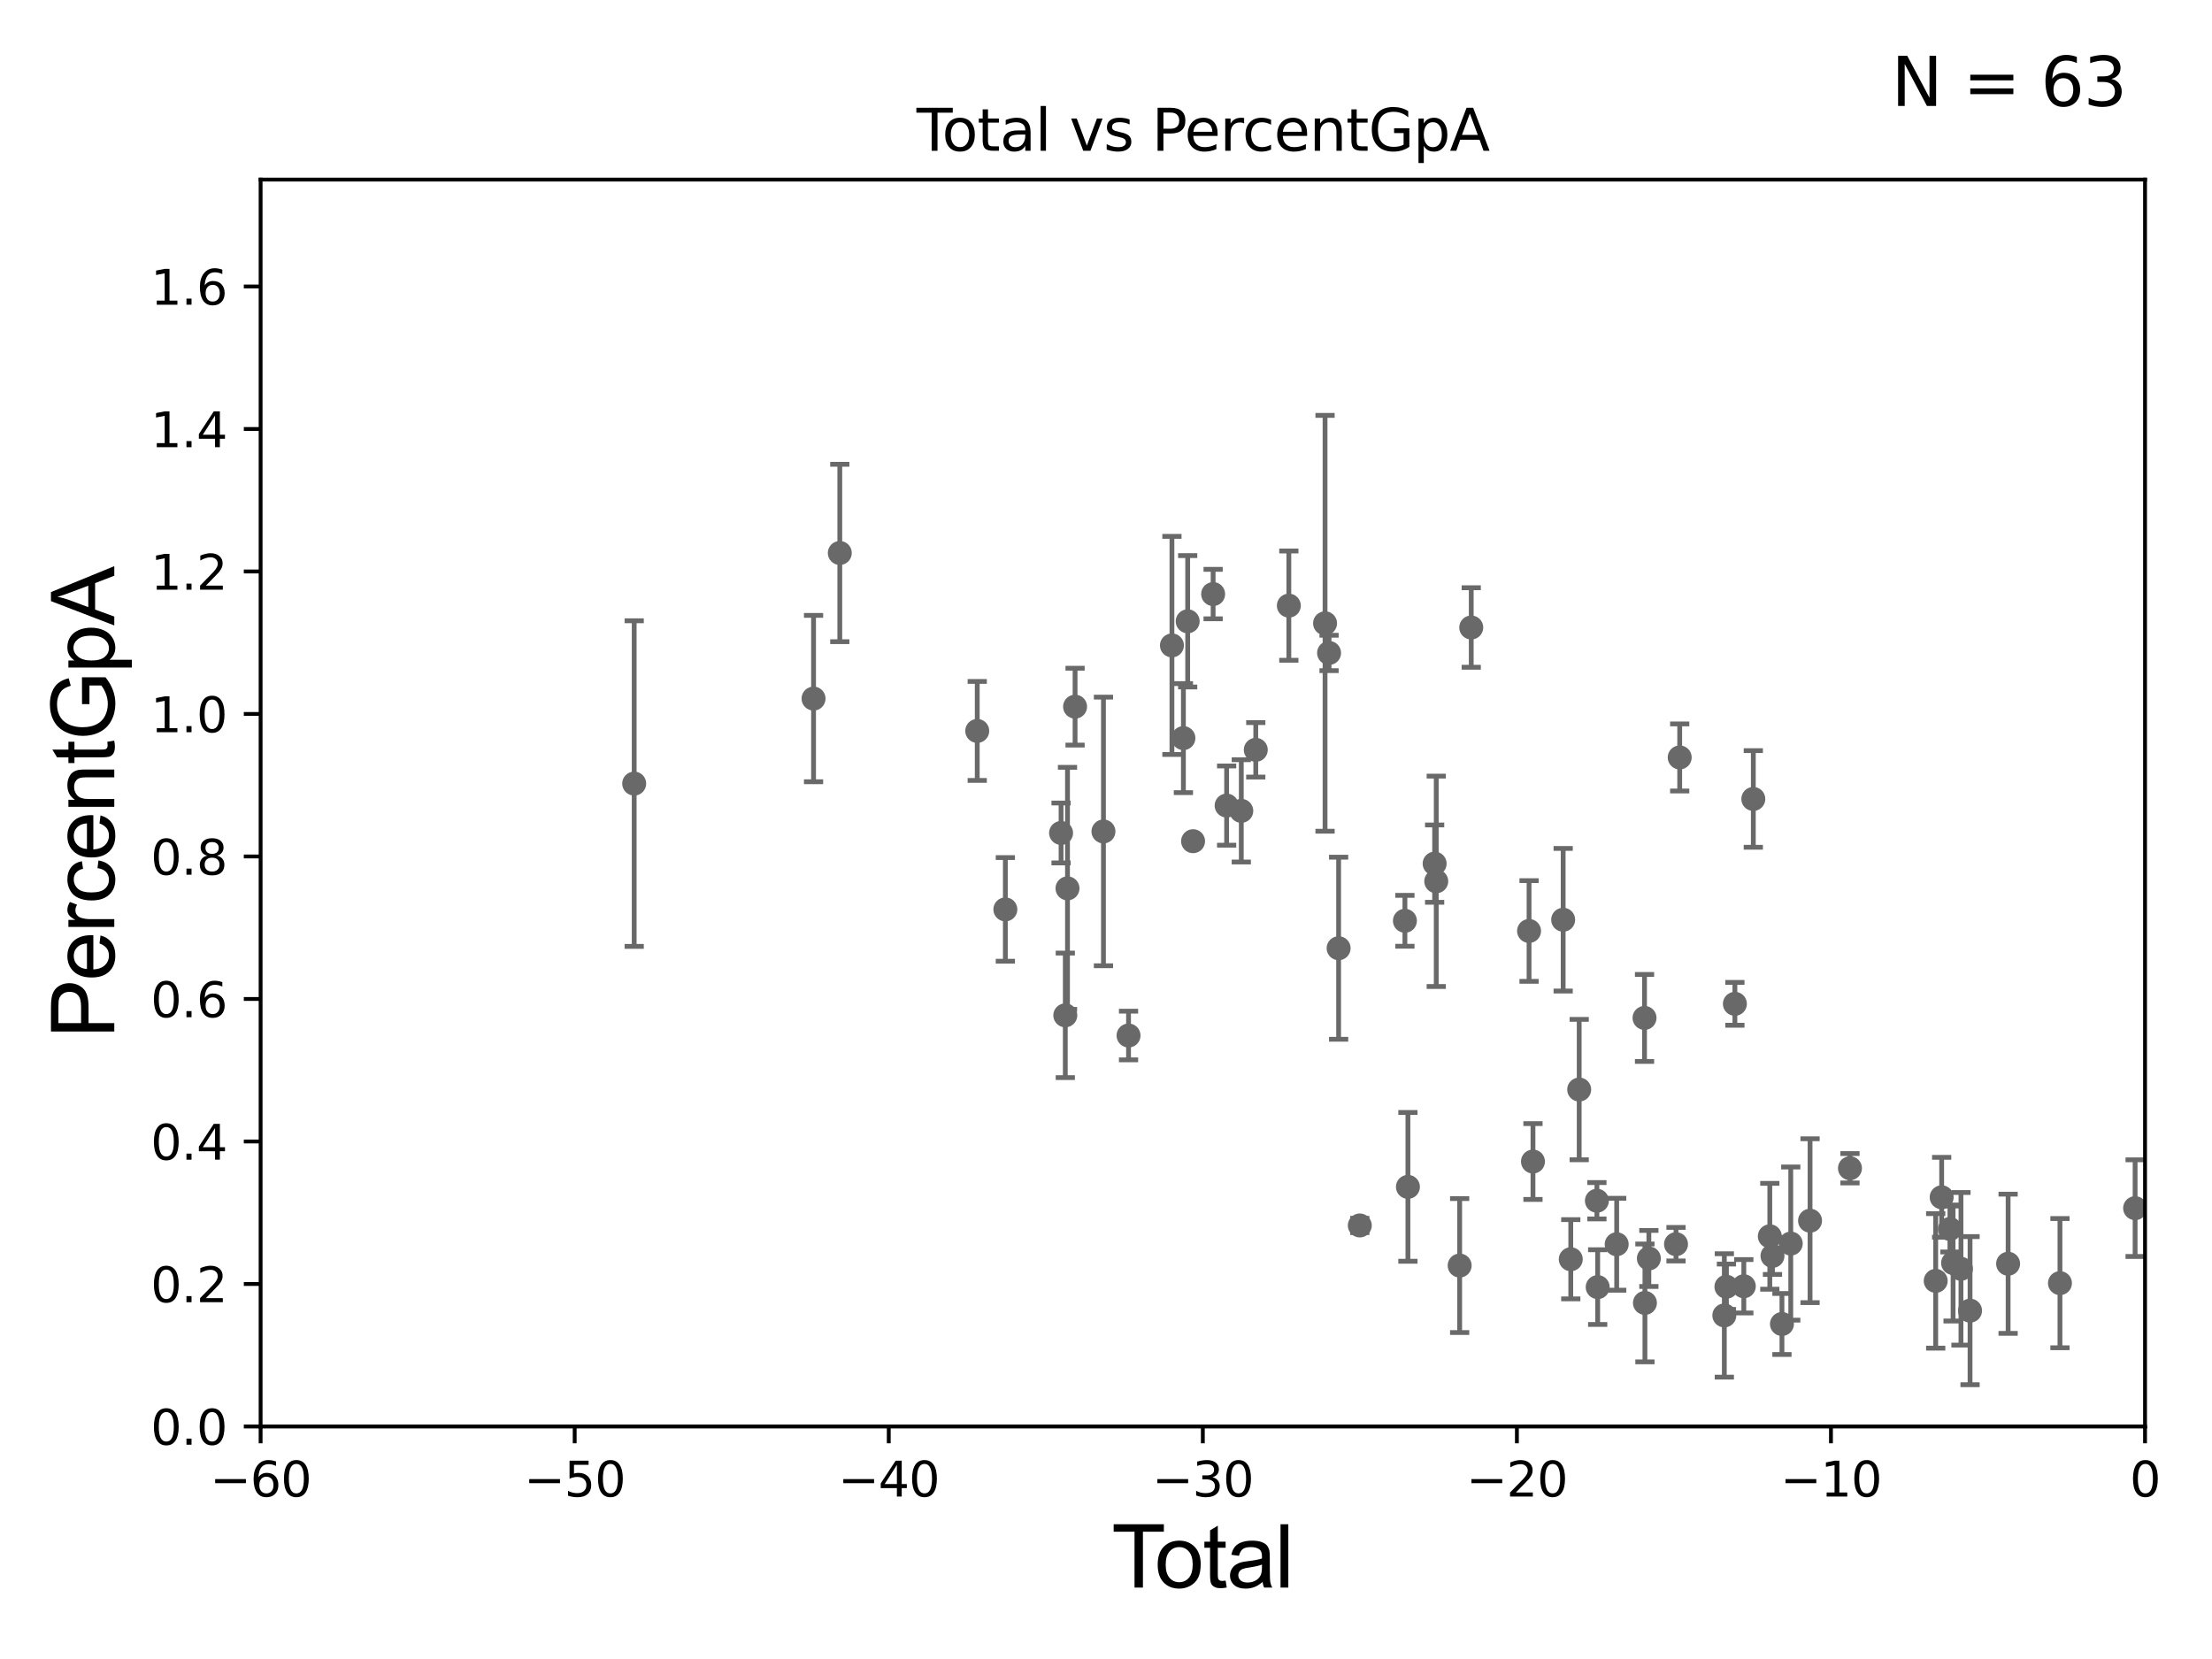 <?xml version="1.0" encoding="utf-8" standalone="no"?>
<!DOCTYPE svg PUBLIC "-//W3C//DTD SVG 1.1//EN"
  "http://www.w3.org/Graphics/SVG/1.1/DTD/svg11.dtd">
<svg xmlns:xlink="http://www.w3.org/1999/xlink" width="460.8pt" height="345.6pt" viewBox="0 0 460.8 345.6" xmlns="http://www.w3.org/2000/svg" version="1.1">
 <defs>
  <style type="text/css">*{stroke-linejoin: round; stroke-linecap: butt}</style>
 </defs>
 <g id="figure_1">
  <g id="patch_1">
   <path d="M 0 345.6 
L 460.8 345.6 
L 460.8 0 
L 0 0 
z
" style="fill: #ffffff"/>
  </g>
  <g id="axes_1">
   <g id="patch_2">
    <path d="M 54.29 297.16 
L 446.85 297.16 
L 446.85 37.411 
L 54.29 37.411 
z
" style="fill: #ffffff"/>
   </g>
   <g id="PathCollection_1">
    <defs>
     <path id="m213ca7bcb1" d="M 0 1.118 
C 0.297 1.118 0.581 1 0.791 0.791 
C 1 0.581 1.118 0.297 1.118 0 
C 1.118 -0.297 1 -0.581 0.791 -0.791 
C 0.581 -1 0.297 -1.118 0 -1.118 
C -0.297 -1.118 -0.581 -1 -0.791 -0.791 
C -1 -0.581 -1.118 -0.297 -1.118 0 
C -1.118 0.297 -1 0.581 -0.791 0.791 
C -0.581 1 -0.297 1.118 0 1.118 
z
" style="stroke: #696969"/>
    </defs>
    <g clip-path="url(#pae7b747de3)">
     <use xlink:href="#m213ca7bcb1" x="132.114" y="163.235" style="fill: #696969; stroke: #696969"/>
     <use xlink:href="#m213ca7bcb1" x="327.221" y="262.321" style="fill: #696969; stroke: #696969"/>
     <use xlink:href="#m213ca7bcb1" x="328.975" y="226.974" style="fill: #696969; stroke: #696969"/>
     <use xlink:href="#m213ca7bcb1" x="332.664" y="250.135" style="fill: #696969; stroke: #696969"/>
     <use xlink:href="#m213ca7bcb1" x="332.826" y="268.127" style="fill: #696969; stroke: #696969"/>
     <use xlink:href="#m213ca7bcb1" x="336.786" y="259.199" style="fill: #696969; stroke: #696969"/>
     <use xlink:href="#m213ca7bcb1" x="342.585" y="212.051" style="fill: #696969; stroke: #696969"/>
     <use xlink:href="#m213ca7bcb1" x="342.668" y="271.421" style="fill: #696969; stroke: #696969"/>
     <use xlink:href="#m213ca7bcb1" x="343.49" y="262.158" style="fill: #696969; stroke: #696969"/>
     <use xlink:href="#m213ca7bcb1" x="349.144" y="259.187" style="fill: #696969; stroke: #696969"/>
     <use xlink:href="#m213ca7bcb1" x="349.912" y="157.789" style="fill: #696969; stroke: #696969"/>
     <use xlink:href="#m213ca7bcb1" x="359.21" y="274.025" style="fill: #696969; stroke: #696969"/>
     <use xlink:href="#m213ca7bcb1" x="359.647" y="268.053" style="fill: #696969; stroke: #696969"/>
     <use xlink:href="#m213ca7bcb1" x="361.409" y="209.115" style="fill: #696969; stroke: #696969"/>
     <use xlink:href="#m213ca7bcb1" x="325.635" y="191.598" style="fill: #696969; stroke: #696969"/>
     <use xlink:href="#m213ca7bcb1" x="363.269" y="267.951" style="fill: #696969; stroke: #696969"/>
     <use xlink:href="#m213ca7bcb1" x="368.683" y="257.542" style="fill: #696969; stroke: #696969"/>
     <use xlink:href="#m213ca7bcb1" x="369.24" y="261.63" style="fill: #696969; stroke: #696969"/>
     <use xlink:href="#m213ca7bcb1" x="371.212" y="275.812" style="fill: #696969; stroke: #696969"/>
     <use xlink:href="#m213ca7bcb1" x="373.048" y="259.058" style="fill: #696969; stroke: #696969"/>
     <use xlink:href="#m213ca7bcb1" x="377.068" y="254.293" style="fill: #696969; stroke: #696969"/>
     <use xlink:href="#m213ca7bcb1" x="385.383" y="243.366" style="fill: #696969; stroke: #696969"/>
     <use xlink:href="#m213ca7bcb1" x="403.242" y="266.829" style="fill: #696969; stroke: #696969"/>
     <use xlink:href="#m213ca7bcb1" x="404.484" y="249.414" style="fill: #696969; stroke: #696969"/>
     <use xlink:href="#m213ca7bcb1" x="406.205" y="256.02" style="fill: #696969; stroke: #696969"/>
     <use xlink:href="#m213ca7bcb1" x="406.862" y="263.108" style="fill: #696969; stroke: #696969"/>
     <use xlink:href="#m213ca7bcb1" x="408.505" y="264.317" style="fill: #696969; stroke: #696969"/>
     <use xlink:href="#m213ca7bcb1" x="410.397" y="273.033" style="fill: #696969; stroke: #696969"/>
     <use xlink:href="#m213ca7bcb1" x="418.326" y="263.261" style="fill: #696969; stroke: #696969"/>
     <use xlink:href="#m213ca7bcb1" x="365.247" y="166.435" style="fill: #696969; stroke: #696969"/>
     <use xlink:href="#m213ca7bcb1" x="429.127" y="267.303" style="fill: #696969; stroke: #696969"/>
     <use xlink:href="#m213ca7bcb1" x="319.345" y="241.967" style="fill: #696969; stroke: #696969"/>
     <use xlink:href="#m213ca7bcb1" x="306.486" y="130.72" style="fill: #696969; stroke: #696969"/>
     <use xlink:href="#m213ca7bcb1" x="169.478" y="145.526" style="fill: #696969; stroke: #696969"/>
     <use xlink:href="#m213ca7bcb1" x="174.945" y="115.196" style="fill: #696969; stroke: #696969"/>
     <use xlink:href="#m213ca7bcb1" x="203.577" y="152.266" style="fill: #696969; stroke: #696969"/>
     <use xlink:href="#m213ca7bcb1" x="209.434" y="189.444" style="fill: #696969; stroke: #696969"/>
     <use xlink:href="#m213ca7bcb1" x="221.04" y="173.521" style="fill: #696969; stroke: #696969"/>
     <use xlink:href="#m213ca7bcb1" x="221.922" y="211.513" style="fill: #696969; stroke: #696969"/>
     <use xlink:href="#m213ca7bcb1" x="222.379" y="185.062" style="fill: #696969; stroke: #696969"/>
     <use xlink:href="#m213ca7bcb1" x="223.959" y="147.21" style="fill: #696969; stroke: #696969"/>
     <use xlink:href="#m213ca7bcb1" x="229.87" y="173.206" style="fill: #696969; stroke: #696969"/>
     <use xlink:href="#m213ca7bcb1" x="235.095" y="215.715" style="fill: #696969; stroke: #696969"/>
     <use xlink:href="#m213ca7bcb1" x="244.136" y="134.451" style="fill: #696969; stroke: #696969"/>
     <use xlink:href="#m213ca7bcb1" x="246.525" y="153.76" style="fill: #696969; stroke: #696969"/>
     <use xlink:href="#m213ca7bcb1" x="247.416" y="129.427" style="fill: #696969; stroke: #696969"/>
     <use xlink:href="#m213ca7bcb1" x="318.53" y="193.938" style="fill: #696969; stroke: #696969"/>
     <use xlink:href="#m213ca7bcb1" x="248.537" y="175.238" style="fill: #696969; stroke: #696969"/>
     <use xlink:href="#m213ca7bcb1" x="255.531" y="167.814" style="fill: #696969; stroke: #696969"/>
     <use xlink:href="#m213ca7bcb1" x="258.583" y="168.917" style="fill: #696969; stroke: #696969"/>
     <use xlink:href="#m213ca7bcb1" x="261.6" y="156.205" style="fill: #696969; stroke: #696969"/>
     <use xlink:href="#m213ca7bcb1" x="268.489" y="126.165" style="fill: #696969; stroke: #696969"/>
     <use xlink:href="#m213ca7bcb1" x="276.033" y="129.845" style="fill: #696969; stroke: #696969"/>
     <use xlink:href="#m213ca7bcb1" x="276.868" y="136.023" style="fill: #696969; stroke: #696969"/>
     <use xlink:href="#m213ca7bcb1" x="278.859" y="197.533" style="fill: #696969; stroke: #696969"/>
     <use xlink:href="#m213ca7bcb1" x="283.273" y="255.285" style="fill: #696969; stroke: #696969"/>
     <use xlink:href="#m213ca7bcb1" x="292.669" y="191.818" style="fill: #696969; stroke: #696969"/>
     <use xlink:href="#m213ca7bcb1" x="293.296" y="247.249" style="fill: #696969; stroke: #696969"/>
     <use xlink:href="#m213ca7bcb1" x="298.861" y="179.908" style="fill: #696969; stroke: #696969"/>
     <use xlink:href="#m213ca7bcb1" x="299.197" y="183.593" style="fill: #696969; stroke: #696969"/>
     <use xlink:href="#m213ca7bcb1" x="304.075" y="263.636" style="fill: #696969; stroke: #696969"/>
     <use xlink:href="#m213ca7bcb1" x="252.717" y="123.755" style="fill: #696969; stroke: #696969"/>
     <use xlink:href="#m213ca7bcb1" x="444.783" y="251.681" style="fill: #696969; stroke: #696969"/>
    </g>
   </g>
   <g id="matplotlib.axis_1">
    <g id="xtick_1">
     <g id="line2d_1">
      <defs>
       <path id="m143a719955" d="M 0 0 
L 0 3.5 
" style="stroke: #000000; stroke-width: 0.8"/>
      </defs>
      <g>
       <use xlink:href="#m143a719955" x="54.29" y="297.16" style="stroke: #000000; stroke-width: 0.8"/>
      </g>
     </g>
     <g id="text_1">
      <!-- −60 -->
      <g transform="translate(43.738 311.758)scale(0.1 -0.1)">
       <defs>
        <path id="DejaVuSans-2212" d="M 678 2272 
L 4684 2272 
L 4684 1741 
L 678 1741 
L 678 2272 
z
" transform="scale(0.016)"/>
        <path id="DejaVuSans-36" d="M 2113 2584 
Q 1688 2584 1439 2293 
Q 1191 2003 1191 1497 
Q 1191 994 1439 701 
Q 1688 409 2113 409 
Q 2538 409 2786 701 
Q 3034 994 3034 1497 
Q 3034 2003 2786 2293 
Q 2538 2584 2113 2584 
z
M 3366 4563 
L 3366 3988 
Q 3128 4100 2886 4159 
Q 2644 4219 2406 4219 
Q 1781 4219 1451 3797 
Q 1122 3375 1075 2522 
Q 1259 2794 1537 2939 
Q 1816 3084 2150 3084 
Q 2853 3084 3261 2657 
Q 3669 2231 3669 1497 
Q 3669 778 3244 343 
Q 2819 -91 2113 -91 
Q 1303 -91 875 529 
Q 447 1150 447 2328 
Q 447 3434 972 4092 
Q 1497 4750 2381 4750 
Q 2619 4750 2861 4703 
Q 3103 4656 3366 4563 
z
" transform="scale(0.016)"/>
        <path id="DejaVuSans-30" d="M 2034 4250 
Q 1547 4250 1301 3770 
Q 1056 3291 1056 2328 
Q 1056 1369 1301 889 
Q 1547 409 2034 409 
Q 2525 409 2770 889 
Q 3016 1369 3016 2328 
Q 3016 3291 2770 3770 
Q 2525 4250 2034 4250 
z
M 2034 4750 
Q 2819 4750 3233 4129 
Q 3647 3509 3647 2328 
Q 3647 1150 3233 529 
Q 2819 -91 2034 -91 
Q 1250 -91 836 529 
Q 422 1150 422 2328 
Q 422 3509 836 4129 
Q 1250 4750 2034 4750 
z
" transform="scale(0.016)"/>
       </defs>
       <use xlink:href="#DejaVuSans-2212"/>
       <use xlink:href="#DejaVuSans-36" x="83.789"/>
       <use xlink:href="#DejaVuSans-30" x="147.412"/>
      </g>
     </g>
    </g>
    <g id="xtick_2">
     <g id="line2d_2">
      <g>
       <use xlink:href="#m143a719955" x="119.717" y="297.16" style="stroke: #000000; stroke-width: 0.8"/>
      </g>
     </g>
     <g id="text_2">
      <!-- −50 -->
      <g transform="translate(109.164 311.758)scale(0.1 -0.1)">
       <defs>
        <path id="DejaVuSans-35" d="M 691 4666 
L 3169 4666 
L 3169 4134 
L 1269 4134 
L 1269 2991 
Q 1406 3038 1543 3061 
Q 1681 3084 1819 3084 
Q 2600 3084 3056 2656 
Q 3513 2228 3513 1497 
Q 3513 744 3044 326 
Q 2575 -91 1722 -91 
Q 1428 -91 1123 -41 
Q 819 9 494 109 
L 494 744 
Q 775 591 1075 516 
Q 1375 441 1709 441 
Q 2250 441 2565 725 
Q 2881 1009 2881 1497 
Q 2881 1984 2565 2268 
Q 2250 2553 1709 2553 
Q 1456 2553 1204 2497 
Q 953 2441 691 2322 
L 691 4666 
z
" transform="scale(0.016)"/>
       </defs>
       <use xlink:href="#DejaVuSans-2212"/>
       <use xlink:href="#DejaVuSans-35" x="83.789"/>
       <use xlink:href="#DejaVuSans-30" x="147.412"/>
      </g>
     </g>
    </g>
    <g id="xtick_3">
     <g id="line2d_3">
      <g>
       <use xlink:href="#m143a719955" x="185.143" y="297.16" style="stroke: #000000; stroke-width: 0.8"/>
      </g>
     </g>
     <g id="text_3">
      <!-- −40 -->
      <g transform="translate(174.591 311.758)scale(0.1 -0.1)">
       <defs>
        <path id="DejaVuSans-34" d="M 2419 4116 
L 825 1625 
L 2419 1625 
L 2419 4116 
z
M 2253 4666 
L 3047 4666 
L 3047 1625 
L 3713 1625 
L 3713 1100 
L 3047 1100 
L 3047 0 
L 2419 0 
L 2419 1100 
L 313 1100 
L 313 1709 
L 2253 4666 
z
" transform="scale(0.016)"/>
       </defs>
       <use xlink:href="#DejaVuSans-2212"/>
       <use xlink:href="#DejaVuSans-34" x="83.789"/>
       <use xlink:href="#DejaVuSans-30" x="147.412"/>
      </g>
     </g>
    </g>
    <g id="xtick_4">
     <g id="line2d_4">
      <g>
       <use xlink:href="#m143a719955" x="250.57" y="297.16" style="stroke: #000000; stroke-width: 0.8"/>
      </g>
     </g>
     <g id="text_4">
      <!-- −30 -->
      <g transform="translate(240.018 311.758)scale(0.1 -0.1)">
       <defs>
        <path id="DejaVuSans-33" d="M 2597 2516 
Q 3050 2419 3304 2112 
Q 3559 1806 3559 1356 
Q 3559 666 3084 287 
Q 2609 -91 1734 -91 
Q 1441 -91 1130 -33 
Q 819 25 488 141 
L 488 750 
Q 750 597 1062 519 
Q 1375 441 1716 441 
Q 2309 441 2620 675 
Q 2931 909 2931 1356 
Q 2931 1769 2642 2001 
Q 2353 2234 1838 2234 
L 1294 2234 
L 1294 2753 
L 1863 2753 
Q 2328 2753 2575 2939 
Q 2822 3125 2822 3475 
Q 2822 3834 2567 4026 
Q 2313 4219 1838 4219 
Q 1578 4219 1281 4162 
Q 984 4106 628 3988 
L 628 4550 
Q 988 4650 1302 4700 
Q 1616 4750 1894 4750 
Q 2613 4750 3031 4423 
Q 3450 4097 3450 3541 
Q 3450 3153 3228 2886 
Q 3006 2619 2597 2516 
z
" transform="scale(0.016)"/>
       </defs>
       <use xlink:href="#DejaVuSans-2212"/>
       <use xlink:href="#DejaVuSans-33" x="83.789"/>
       <use xlink:href="#DejaVuSans-30" x="147.412"/>
      </g>
     </g>
    </g>
    <g id="xtick_5">
     <g id="line2d_5">
      <g>
       <use xlink:href="#m143a719955" x="315.997" y="297.16" style="stroke: #000000; stroke-width: 0.8"/>
      </g>
     </g>
     <g id="text_5">
      <!-- −20 -->
      <g transform="translate(305.444 311.758)scale(0.1 -0.1)">
       <defs>
        <path id="DejaVuSans-32" d="M 1228 531 
L 3431 531 
L 3431 0 
L 469 0 
L 469 531 
Q 828 903 1448 1529 
Q 2069 2156 2228 2338 
Q 2531 2678 2651 2914 
Q 2772 3150 2772 3378 
Q 2772 3750 2511 3984 
Q 2250 4219 1831 4219 
Q 1534 4219 1204 4116 
Q 875 4013 500 3803 
L 500 4441 
Q 881 4594 1212 4672 
Q 1544 4750 1819 4750 
Q 2544 4750 2975 4387 
Q 3406 4025 3406 3419 
Q 3406 3131 3298 2873 
Q 3191 2616 2906 2266 
Q 2828 2175 2409 1742 
Q 1991 1309 1228 531 
z
" transform="scale(0.016)"/>
       </defs>
       <use xlink:href="#DejaVuSans-2212"/>
       <use xlink:href="#DejaVuSans-32" x="83.789"/>
       <use xlink:href="#DejaVuSans-30" x="147.412"/>
      </g>
     </g>
    </g>
    <g id="xtick_6">
     <g id="line2d_6">
      <g>
       <use xlink:href="#m143a719955" x="381.423" y="297.16" style="stroke: #000000; stroke-width: 0.8"/>
      </g>
     </g>
     <g id="text_6">
      <!-- −10 -->
      <g transform="translate(370.871 311.758)scale(0.1 -0.1)">
       <defs>
        <path id="DejaVuSans-31" d="M 794 531 
L 1825 531 
L 1825 4091 
L 703 3866 
L 703 4441 
L 1819 4666 
L 2450 4666 
L 2450 531 
L 3481 531 
L 3481 0 
L 794 0 
L 794 531 
z
" transform="scale(0.016)"/>
       </defs>
       <use xlink:href="#DejaVuSans-2212"/>
       <use xlink:href="#DejaVuSans-31" x="83.789"/>
       <use xlink:href="#DejaVuSans-30" x="147.412"/>
      </g>
     </g>
    </g>
    <g id="xtick_7">
     <g id="line2d_7">
      <g>
       <use xlink:href="#m143a719955" x="446.85" y="297.16" style="stroke: #000000; stroke-width: 0.8"/>
      </g>
     </g>
     <g id="text_7">
      <!-- 0 -->
      <g transform="translate(443.669 311.758)scale(0.1 -0.1)">
       <use xlink:href="#DejaVuSans-30"/>
      </g>
     </g>
    </g>
    <g id="text_8">
     <!-- Total -->
     <g transform="translate(231.565 330.722)scale(0.18 -0.18)">
      <defs>
       <path id="ArialMT-54" d="M 1659 0 
L 1659 4041 
L 150 4041 
L 150 4581 
L 3781 4581 
L 3781 4041 
L 2266 4041 
L 2266 0 
L 1659 0 
z
" transform="scale(0.016)"/>
       <path id="ArialMT-6f" d="M 213 1659 
Q 213 2581 725 3025 
Q 1153 3394 1769 3394 
Q 2453 3394 2887 2945 
Q 3322 2497 3322 1706 
Q 3322 1066 3130 698 
Q 2938 331 2570 128 
Q 2203 -75 1769 -75 
Q 1072 -75 642 372 
Q 213 819 213 1659 
z
M 791 1659 
Q 791 1022 1069 705 
Q 1347 388 1769 388 
Q 2188 388 2466 706 
Q 2744 1025 2744 1678 
Q 2744 2294 2464 2611 
Q 2184 2928 1769 2928 
Q 1347 2928 1069 2612 
Q 791 2297 791 1659 
z
" transform="scale(0.016)"/>
       <path id="ArialMT-74" d="M 1650 503 
L 1731 6 
Q 1494 -44 1306 -44 
Q 1000 -44 831 53 
Q 663 150 594 308 
Q 525 466 525 972 
L 525 2881 
L 113 2881 
L 113 3319 
L 525 3319 
L 525 4141 
L 1084 4478 
L 1084 3319 
L 1650 3319 
L 1650 2881 
L 1084 2881 
L 1084 941 
Q 1084 700 1114 631 
Q 1144 563 1211 522 
Q 1278 481 1403 481 
Q 1497 481 1650 503 
z
" transform="scale(0.016)"/>
       <path id="ArialMT-61" d="M 2588 409 
Q 2275 144 1986 34 
Q 1697 -75 1366 -75 
Q 819 -75 525 192 
Q 231 459 231 875 
Q 231 1119 342 1320 
Q 453 1522 633 1644 
Q 813 1766 1038 1828 
Q 1203 1872 1538 1913 
Q 2219 1994 2541 2106 
Q 2544 2222 2544 2253 
Q 2544 2597 2384 2738 
Q 2169 2928 1744 2928 
Q 1347 2928 1158 2789 
Q 969 2650 878 2297 
L 328 2372 
Q 403 2725 575 2942 
Q 747 3159 1072 3276 
Q 1397 3394 1825 3394 
Q 2250 3394 2515 3294 
Q 2781 3194 2906 3042 
Q 3031 2891 3081 2659 
Q 3109 2516 3109 2141 
L 3109 1391 
Q 3109 606 3145 398 
Q 3181 191 3288 0 
L 2700 0 
Q 2613 175 2588 409 
z
M 2541 1666 
Q 2234 1541 1622 1453 
Q 1275 1403 1131 1340 
Q 988 1278 909 1158 
Q 831 1038 831 891 
Q 831 666 1001 516 
Q 1172 366 1500 366 
Q 1825 366 2078 508 
Q 2331 650 2450 897 
Q 2541 1088 2541 1459 
L 2541 1666 
z
" transform="scale(0.016)"/>
       <path id="ArialMT-6c" d="M 409 0 
L 409 4581 
L 972 4581 
L 972 0 
L 409 0 
z
" transform="scale(0.016)"/>
      </defs>
      <use xlink:href="#ArialMT-54"/>
      <use xlink:href="#ArialMT-6f" x="49.959"/>
      <use xlink:href="#ArialMT-74" x="105.574"/>
      <use xlink:href="#ArialMT-61" x="133.357"/>
      <use xlink:href="#ArialMT-6c" x="188.973"/>
     </g>
    </g>
   </g>
   <g id="matplotlib.axis_2">
    <g id="ytick_1">
     <g id="line2d_8">
      <defs>
       <path id="m6a37ae7ba9" d="M 0 0 
L -3.5 0 
" style="stroke: #000000; stroke-width: 0.8"/>
      </defs>
      <g>
       <use xlink:href="#m6a37ae7ba9" x="54.29" y="297.16" style="stroke: #000000; stroke-width: 0.8"/>
      </g>
     </g>
     <g id="text_9">
      <!-- 0.0 -->
      <g transform="translate(31.387 300.959)scale(0.1 -0.1)">
       <defs>
        <path id="DejaVuSans-2e" d="M 684 794 
L 1344 794 
L 1344 0 
L 684 0 
L 684 794 
z
" transform="scale(0.016)"/>
       </defs>
       <use xlink:href="#DejaVuSans-30"/>
       <use xlink:href="#DejaVuSans-2e" x="63.623"/>
       <use xlink:href="#DejaVuSans-30" x="95.41"/>
      </g>
     </g>
    </g>
    <g id="ytick_2">
     <g id="line2d_9">
      <g>
       <use xlink:href="#m6a37ae7ba9" x="54.29" y="267.474" style="stroke: #000000; stroke-width: 0.8"/>
      </g>
     </g>
     <g id="text_10">
      <!-- 0.2 -->
      <g transform="translate(31.387 271.274)scale(0.1 -0.1)">
       <use xlink:href="#DejaVuSans-30"/>
       <use xlink:href="#DejaVuSans-2e" x="63.623"/>
       <use xlink:href="#DejaVuSans-32" x="95.41"/>
      </g>
     </g>
    </g>
    <g id="ytick_3">
     <g id="line2d_10">
      <g>
       <use xlink:href="#m6a37ae7ba9" x="54.29" y="237.789" style="stroke: #000000; stroke-width: 0.8"/>
      </g>
     </g>
     <g id="text_11">
      <!-- 0.4 -->
      <g transform="translate(31.387 241.588)scale(0.1 -0.1)">
       <use xlink:href="#DejaVuSans-30"/>
       <use xlink:href="#DejaVuSans-2e" x="63.623"/>
       <use xlink:href="#DejaVuSans-34" x="95.41"/>
      </g>
     </g>
    </g>
    <g id="ytick_4">
     <g id="line2d_11">
      <g>
       <use xlink:href="#m6a37ae7ba9" x="54.29" y="208.103" style="stroke: #000000; stroke-width: 0.8"/>
      </g>
     </g>
     <g id="text_12">
      <!-- 0.6 -->
      <g transform="translate(31.387 211.902)scale(0.1 -0.1)">
       <use xlink:href="#DejaVuSans-30"/>
       <use xlink:href="#DejaVuSans-2e" x="63.623"/>
       <use xlink:href="#DejaVuSans-36" x="95.41"/>
      </g>
     </g>
    </g>
    <g id="ytick_5">
     <g id="line2d_12">
      <g>
       <use xlink:href="#m6a37ae7ba9" x="54.29" y="178.418" style="stroke: #000000; stroke-width: 0.8"/>
      </g>
     </g>
     <g id="text_13">
      <!-- 0.8 -->
      <g transform="translate(31.387 182.217)scale(0.1 -0.1)">
       <defs>
        <path id="DejaVuSans-38" d="M 2034 2216 
Q 1584 2216 1326 1975 
Q 1069 1734 1069 1313 
Q 1069 891 1326 650 
Q 1584 409 2034 409 
Q 2484 409 2743 651 
Q 3003 894 3003 1313 
Q 3003 1734 2745 1975 
Q 2488 2216 2034 2216 
z
M 1403 2484 
Q 997 2584 770 2862 
Q 544 3141 544 3541 
Q 544 4100 942 4425 
Q 1341 4750 2034 4750 
Q 2731 4750 3128 4425 
Q 3525 4100 3525 3541 
Q 3525 3141 3298 2862 
Q 3072 2584 2669 2484 
Q 3125 2378 3379 2068 
Q 3634 1759 3634 1313 
Q 3634 634 3220 271 
Q 2806 -91 2034 -91 
Q 1263 -91 848 271 
Q 434 634 434 1313 
Q 434 1759 690 2068 
Q 947 2378 1403 2484 
z
M 1172 3481 
Q 1172 3119 1398 2916 
Q 1625 2713 2034 2713 
Q 2441 2713 2670 2916 
Q 2900 3119 2900 3481 
Q 2900 3844 2670 4047 
Q 2441 4250 2034 4250 
Q 1625 4250 1398 4047 
Q 1172 3844 1172 3481 
z
" transform="scale(0.016)"/>
       </defs>
       <use xlink:href="#DejaVuSans-30"/>
       <use xlink:href="#DejaVuSans-2e" x="63.623"/>
       <use xlink:href="#DejaVuSans-38" x="95.41"/>
      </g>
     </g>
    </g>
    <g id="ytick_6">
     <g id="line2d_13">
      <g>
       <use xlink:href="#m6a37ae7ba9" x="54.29" y="148.732" style="stroke: #000000; stroke-width: 0.8"/>
      </g>
     </g>
     <g id="text_14">
      <!-- 1.0 -->
      <g transform="translate(31.387 152.531)scale(0.1 -0.1)">
       <use xlink:href="#DejaVuSans-31"/>
       <use xlink:href="#DejaVuSans-2e" x="63.623"/>
       <use xlink:href="#DejaVuSans-30" x="95.41"/>
      </g>
     </g>
    </g>
    <g id="ytick_7">
     <g id="line2d_14">
      <g>
       <use xlink:href="#m6a37ae7ba9" x="54.29" y="119.047" style="stroke: #000000; stroke-width: 0.8"/>
      </g>
     </g>
     <g id="text_15">
      <!-- 1.2 -->
      <g transform="translate(31.387 122.846)scale(0.1 -0.1)">
       <use xlink:href="#DejaVuSans-31"/>
       <use xlink:href="#DejaVuSans-2e" x="63.623"/>
       <use xlink:href="#DejaVuSans-32" x="95.41"/>
      </g>
     </g>
    </g>
    <g id="ytick_8">
     <g id="line2d_15">
      <g>
       <use xlink:href="#m6a37ae7ba9" x="54.29" y="89.361" style="stroke: #000000; stroke-width: 0.8"/>
      </g>
     </g>
     <g id="text_16">
      <!-- 1.4 -->
      <g transform="translate(31.387 93.16)scale(0.1 -0.1)">
       <use xlink:href="#DejaVuSans-31"/>
       <use xlink:href="#DejaVuSans-2e" x="63.623"/>
       <use xlink:href="#DejaVuSans-34" x="95.41"/>
      </g>
     </g>
    </g>
    <g id="ytick_9">
     <g id="line2d_16">
      <g>
       <use xlink:href="#m6a37ae7ba9" x="54.29" y="59.675" style="stroke: #000000; stroke-width: 0.8"/>
      </g>
     </g>
     <g id="text_17">
      <!-- 1.6 -->
      <g transform="translate(31.387 63.475)scale(0.1 -0.1)">
       <use xlink:href="#DejaVuSans-31"/>
       <use xlink:href="#DejaVuSans-2e" x="63.623"/>
       <use xlink:href="#DejaVuSans-36" x="95.41"/>
      </g>
     </g>
    </g>
    <g id="text_18">
     <!-- PercentGpA -->
     <g transform="translate(23.809 216.309)rotate(-90)scale(0.18 -0.18)">
      <defs>
       <path id="ArialMT-50" d="M 494 0 
L 494 4581 
L 2222 4581 
Q 2678 4581 2919 4538 
Q 3256 4481 3484 4323 
Q 3713 4166 3852 3881 
Q 3991 3597 3991 3256 
Q 3991 2672 3619 2267 
Q 3247 1863 2275 1863 
L 1100 1863 
L 1100 0 
L 494 0 
z
M 1100 2403 
L 2284 2403 
Q 2872 2403 3119 2622 
Q 3366 2841 3366 3238 
Q 3366 3525 3220 3729 
Q 3075 3934 2838 4000 
Q 2684 4041 2272 4041 
L 1100 4041 
L 1100 2403 
z
" transform="scale(0.016)"/>
       <path id="ArialMT-65" d="M 2694 1069 
L 3275 997 
Q 3138 488 2766 206 
Q 2394 -75 1816 -75 
Q 1088 -75 661 373 
Q 234 822 234 1631 
Q 234 2469 665 2931 
Q 1097 3394 1784 3394 
Q 2450 3394 2872 2941 
Q 3294 2488 3294 1666 
Q 3294 1616 3291 1516 
L 816 1516 
Q 847 969 1125 678 
Q 1403 388 1819 388 
Q 2128 388 2347 550 
Q 2566 713 2694 1069 
z
M 847 1978 
L 2700 1978 
Q 2663 2397 2488 2606 
Q 2219 2931 1791 2931 
Q 1403 2931 1139 2672 
Q 875 2413 847 1978 
z
" transform="scale(0.016)"/>
       <path id="ArialMT-72" d="M 416 0 
L 416 3319 
L 922 3319 
L 922 2816 
Q 1116 3169 1280 3281 
Q 1444 3394 1641 3394 
Q 1925 3394 2219 3213 
L 2025 2691 
Q 1819 2813 1613 2813 
Q 1428 2813 1281 2702 
Q 1134 2591 1072 2394 
Q 978 2094 978 1738 
L 978 0 
L 416 0 
z
" transform="scale(0.016)"/>
       <path id="ArialMT-63" d="M 2588 1216 
L 3141 1144 
Q 3050 572 2676 248 
Q 2303 -75 1759 -75 
Q 1078 -75 664 370 
Q 250 816 250 1647 
Q 250 2184 428 2587 
Q 606 2991 970 3192 
Q 1334 3394 1763 3394 
Q 2303 3394 2647 3120 
Q 2991 2847 3088 2344 
L 2541 2259 
Q 2463 2594 2264 2762 
Q 2066 2931 1784 2931 
Q 1359 2931 1093 2626 
Q 828 2322 828 1663 
Q 828 994 1084 691 
Q 1341 388 1753 388 
Q 2084 388 2306 591 
Q 2528 794 2588 1216 
z
" transform="scale(0.016)"/>
       <path id="ArialMT-6e" d="M 422 0 
L 422 3319 
L 928 3319 
L 928 2847 
Q 1294 3394 1984 3394 
Q 2284 3394 2536 3286 
Q 2788 3178 2913 3003 
Q 3038 2828 3088 2588 
Q 3119 2431 3119 2041 
L 3119 0 
L 2556 0 
L 2556 2019 
Q 2556 2363 2490 2533 
Q 2425 2703 2258 2804 
Q 2091 2906 1866 2906 
Q 1506 2906 1245 2678 
Q 984 2450 984 1813 
L 984 0 
L 422 0 
z
" transform="scale(0.016)"/>
       <path id="ArialMT-47" d="M 2638 1797 
L 2638 2334 
L 4578 2338 
L 4578 638 
Q 4131 281 3656 101 
Q 3181 -78 2681 -78 
Q 2006 -78 1454 211 
Q 903 500 622 1047 
Q 341 1594 341 2269 
Q 341 2938 620 3517 
Q 900 4097 1425 4378 
Q 1950 4659 2634 4659 
Q 3131 4659 3532 4498 
Q 3934 4338 4162 4050 
Q 4391 3763 4509 3300 
L 3963 3150 
Q 3859 3500 3706 3700 
Q 3553 3900 3268 4020 
Q 2984 4141 2638 4141 
Q 2222 4141 1919 4014 
Q 1616 3888 1430 3681 
Q 1244 3475 1141 3228 
Q 966 2803 966 2306 
Q 966 1694 1177 1281 
Q 1388 869 1791 669 
Q 2194 469 2647 469 
Q 3041 469 3416 620 
Q 3791 772 3984 944 
L 3984 1797 
L 2638 1797 
z
" transform="scale(0.016)"/>
       <path id="ArialMT-70" d="M 422 -1272 
L 422 3319 
L 934 3319 
L 934 2888 
Q 1116 3141 1344 3267 
Q 1572 3394 1897 3394 
Q 2322 3394 2647 3175 
Q 2972 2956 3137 2557 
Q 3303 2159 3303 1684 
Q 3303 1175 3120 767 
Q 2938 359 2589 142 
Q 2241 -75 1856 -75 
Q 1575 -75 1351 44 
Q 1128 163 984 344 
L 984 -1272 
L 422 -1272 
z
M 931 1641 
Q 931 1000 1190 694 
Q 1450 388 1819 388 
Q 2194 388 2461 705 
Q 2728 1022 2728 1688 
Q 2728 2322 2467 2637 
Q 2206 2953 1844 2953 
Q 1484 2953 1207 2617 
Q 931 2281 931 1641 
z
" transform="scale(0.016)"/>
       <path id="ArialMT-41" d="M -9 0 
L 1750 4581 
L 2403 4581 
L 4278 0 
L 3588 0 
L 3053 1388 
L 1138 1388 
L 634 0 
L -9 0 
z
M 1313 1881 
L 2866 1881 
L 2388 3150 
Q 2169 3728 2063 4100 
Q 1975 3659 1816 3225 
L 1313 1881 
z
" transform="scale(0.016)"/>
      </defs>
      <use xlink:href="#ArialMT-50"/>
      <use xlink:href="#ArialMT-65" x="66.699"/>
      <use xlink:href="#ArialMT-72" x="122.314"/>
      <use xlink:href="#ArialMT-63" x="155.615"/>
      <use xlink:href="#ArialMT-65" x="205.615"/>
      <use xlink:href="#ArialMT-6e" x="261.23"/>
      <use xlink:href="#ArialMT-74" x="316.846"/>
      <use xlink:href="#ArialMT-47" x="344.629"/>
      <use xlink:href="#ArialMT-70" x="422.412"/>
      <use xlink:href="#ArialMT-41" x="478.027"/>
     </g>
    </g>
   </g>
   <g id="LineCollection_1">
    <path d="M 132.114 197.15 
L 132.114 129.319 
" clip-path="url(#pae7b747de3)" style="fill: none; stroke: #696969"/>
    <path d="M 327.221 270.572 
L 327.221 254.069 
" clip-path="url(#pae7b747de3)" style="fill: none; stroke: #696969"/>
    <path d="M 328.975 241.598 
L 328.975 212.351 
" clip-path="url(#pae7b747de3)" style="fill: none; stroke: #696969"/>
    <path d="M 332.664 253.922 
L 332.664 246.348 
" clip-path="url(#pae7b747de3)" style="fill: none; stroke: #696969"/>
    <path d="M 332.826 275.908 
L 332.826 260.346 
" clip-path="url(#pae7b747de3)" style="fill: none; stroke: #696969"/>
    <path d="M 336.786 268.774 
L 336.786 249.625 
" clip-path="url(#pae7b747de3)" style="fill: none; stroke: #696969"/>
    <path d="M 342.585 221.113 
L 342.585 202.988 
" clip-path="url(#pae7b747de3)" style="fill: none; stroke: #696969"/>
    <path d="M 342.668 283.697 
L 342.668 259.146 
" clip-path="url(#pae7b747de3)" style="fill: none; stroke: #696969"/>
    <path d="M 343.49 267.999 
L 343.49 256.318 
" clip-path="url(#pae7b747de3)" style="fill: none; stroke: #696969"/>
    <path d="M 349.144 262.68 
L 349.144 255.694 
" clip-path="url(#pae7b747de3)" style="fill: none; stroke: #696969"/>
    <path d="M 349.912 164.774 
L 349.912 150.805 
" clip-path="url(#pae7b747de3)" style="fill: none; stroke: #696969"/>
    <path d="M 359.21 286.88 
L 359.21 261.171 
" clip-path="url(#pae7b747de3)" style="fill: none; stroke: #696969"/>
    <path d="M 359.647 272.778 
L 359.647 263.328 
" clip-path="url(#pae7b747de3)" style="fill: none; stroke: #696969"/>
    <path d="M 361.409 213.579 
L 361.409 204.65 
" clip-path="url(#pae7b747de3)" style="fill: none; stroke: #696969"/>
    <path d="M 325.635 206.45 
L 325.635 176.746 
" clip-path="url(#pae7b747de3)" style="fill: none; stroke: #696969"/>
    <path d="M 363.269 273.513 
L 363.269 262.389 
" clip-path="url(#pae7b747de3)" style="fill: none; stroke: #696969"/>
    <path d="M 368.683 268.568 
L 368.683 246.516 
" clip-path="url(#pae7b747de3)" style="fill: none; stroke: #696969"/>
    <path d="M 369.24 265.489 
L 369.24 257.771 
" clip-path="url(#pae7b747de3)" style="fill: none; stroke: #696969"/>
    <path d="M 371.212 282.163 
L 371.212 269.461 
" clip-path="url(#pae7b747de3)" style="fill: none; stroke: #696969"/>
    <path d="M 373.048 275.011 
L 373.048 243.105 
" clip-path="url(#pae7b747de3)" style="fill: none; stroke: #696969"/>
    <path d="M 377.068 271.362 
L 377.068 237.224 
" clip-path="url(#pae7b747de3)" style="fill: none; stroke: #696969"/>
    <path d="M 385.383 246.426 
L 385.383 240.307 
" clip-path="url(#pae7b747de3)" style="fill: none; stroke: #696969"/>
    <path d="M 403.242 280.84 
L 403.242 252.817 
" clip-path="url(#pae7b747de3)" style="fill: none; stroke: #696969"/>
    <path d="M 404.484 257.729 
L 404.484 241.098 
" clip-path="url(#pae7b747de3)" style="fill: none; stroke: #696969"/>
    <path d="M 406.205 260.805 
L 406.205 251.235 
" clip-path="url(#pae7b747de3)" style="fill: none; stroke: #696969"/>
    <path d="M 406.862 275.19 
L 406.862 251.025 
" clip-path="url(#pae7b747de3)" style="fill: none; stroke: #696969"/>
    <path d="M 408.505 280.211 
L 408.505 248.423 
" clip-path="url(#pae7b747de3)" style="fill: none; stroke: #696969"/>
    <path d="M 410.397 288.462 
L 410.397 257.604 
" clip-path="url(#pae7b747de3)" style="fill: none; stroke: #696969"/>
    <path d="M 418.326 277.762 
L 418.326 248.761 
" clip-path="url(#pae7b747de3)" style="fill: none; stroke: #696969"/>
    <path d="M 365.247 176.498 
L 365.247 156.372 
" clip-path="url(#pae7b747de3)" style="fill: none; stroke: #696969"/>
    <path d="M 429.127 280.762 
L 429.127 253.844 
" clip-path="url(#pae7b747de3)" style="fill: none; stroke: #696969"/>
    <path d="M 319.345 249.864 
L 319.345 234.07 
" clip-path="url(#pae7b747de3)" style="fill: none; stroke: #696969"/>
    <path d="M 306.486 139.001 
L 306.486 122.439 
" clip-path="url(#pae7b747de3)" style="fill: none; stroke: #696969"/>
    <path d="M 169.478 162.854 
L 169.478 128.198 
" clip-path="url(#pae7b747de3)" style="fill: none; stroke: #696969"/>
    <path d="M 174.945 133.675 
L 174.945 96.717 
" clip-path="url(#pae7b747de3)" style="fill: none; stroke: #696969"/>
    <path d="M 203.577 162.575 
L 203.577 141.957 
" clip-path="url(#pae7b747de3)" style="fill: none; stroke: #696969"/>
    <path d="M 209.434 200.241 
L 209.434 178.647 
" clip-path="url(#pae7b747de3)" style="fill: none; stroke: #696969"/>
    <path d="M 221.04 179.763 
L 221.04 167.279 
" clip-path="url(#pae7b747de3)" style="fill: none; stroke: #696969"/>
    <path d="M 221.922 224.482 
L 221.922 198.543 
" clip-path="url(#pae7b747de3)" style="fill: none; stroke: #696969"/>
    <path d="M 222.379 210.272 
L 222.379 159.852 
" clip-path="url(#pae7b747de3)" style="fill: none; stroke: #696969"/>
    <path d="M 223.959 155.216 
L 223.959 139.204 
" clip-path="url(#pae7b747de3)" style="fill: none; stroke: #696969"/>
    <path d="M 229.87 201.189 
L 229.87 145.223 
" clip-path="url(#pae7b747de3)" style="fill: none; stroke: #696969"/>
    <path d="M 235.095 220.788 
L 235.095 210.643 
" clip-path="url(#pae7b747de3)" style="fill: none; stroke: #696969"/>
    <path d="M 244.136 157.167 
L 244.136 111.736 
" clip-path="url(#pae7b747de3)" style="fill: none; stroke: #696969"/>
    <path d="M 246.525 165.116 
L 246.525 142.405 
" clip-path="url(#pae7b747de3)" style="fill: none; stroke: #696969"/>
    <path d="M 247.416 143.114 
L 247.416 115.739 
" clip-path="url(#pae7b747de3)" style="fill: none; stroke: #696969"/>
    <path d="M 318.53 204.425 
L 318.53 183.452 
" clip-path="url(#pae7b747de3)" style="fill: none; stroke: #696969"/>
    <path d="M 248.537 175.754 
L 248.537 174.721 
" clip-path="url(#pae7b747de3)" style="fill: none; stroke: #696969"/>
    <path d="M 255.531 176.065 
L 255.531 159.563 
" clip-path="url(#pae7b747de3)" style="fill: none; stroke: #696969"/>
    <path d="M 258.583 179.571 
L 258.583 158.263 
" clip-path="url(#pae7b747de3)" style="fill: none; stroke: #696969"/>
    <path d="M 261.6 161.88 
L 261.6 150.531 
" clip-path="url(#pae7b747de3)" style="fill: none; stroke: #696969"/>
    <path d="M 268.489 137.548 
L 268.489 114.781 
" clip-path="url(#pae7b747de3)" style="fill: none; stroke: #696969"/>
    <path d="M 276.033 173.156 
L 276.033 86.534 
" clip-path="url(#pae7b747de3)" style="fill: none; stroke: #696969"/>
    <path d="M 276.868 139.711 
L 276.868 132.335 
" clip-path="url(#pae7b747de3)" style="fill: none; stroke: #696969"/>
    <path d="M 278.859 216.494 
L 278.859 178.571 
" clip-path="url(#pae7b747de3)" style="fill: none; stroke: #696969"/>
    <path d="M 283.273 256.776 
L 283.273 253.794 
" clip-path="url(#pae7b747de3)" style="fill: none; stroke: #696969"/>
    <path d="M 292.669 197.115 
L 292.669 186.521 
" clip-path="url(#pae7b747de3)" style="fill: none; stroke: #696969"/>
    <path d="M 293.296 262.744 
L 293.296 231.753 
" clip-path="url(#pae7b747de3)" style="fill: none; stroke: #696969"/>
    <path d="M 298.861 187.967 
L 298.861 171.85 
" clip-path="url(#pae7b747de3)" style="fill: none; stroke: #696969"/>
    <path d="M 299.197 205.505 
L 299.197 161.681 
" clip-path="url(#pae7b747de3)" style="fill: none; stroke: #696969"/>
    <path d="M 304.075 277.588 
L 304.075 249.684 
" clip-path="url(#pae7b747de3)" style="fill: none; stroke: #696969"/>
    <path d="M 252.717 128.905 
L 252.717 118.605 
" clip-path="url(#pae7b747de3)" style="fill: none; stroke: #696969"/>
    <path d="M 444.783 261.746 
L 444.783 241.617 
" clip-path="url(#pae7b747de3)" style="fill: none; stroke: #696969"/>
   </g>
   <g id="line2d_17">
    <defs>
     <path id="mf5792f9514" d="M 2 0 
L -2 -0 
" style="stroke: #696969"/>
    </defs>
    <g clip-path="url(#pae7b747de3)">
     <use xlink:href="#mf5792f9514" x="132.114" y="197.15" style="fill: #696969; stroke: #696969"/>
     <use xlink:href="#mf5792f9514" x="327.221" y="270.572" style="fill: #696969; stroke: #696969"/>
     <use xlink:href="#mf5792f9514" x="328.975" y="241.598" style="fill: #696969; stroke: #696969"/>
     <use xlink:href="#mf5792f9514" x="332.664" y="253.922" style="fill: #696969; stroke: #696969"/>
     <use xlink:href="#mf5792f9514" x="332.826" y="275.908" style="fill: #696969; stroke: #696969"/>
     <use xlink:href="#mf5792f9514" x="336.786" y="268.774" style="fill: #696969; stroke: #696969"/>
     <use xlink:href="#mf5792f9514" x="342.585" y="221.113" style="fill: #696969; stroke: #696969"/>
     <use xlink:href="#mf5792f9514" x="342.668" y="283.697" style="fill: #696969; stroke: #696969"/>
     <use xlink:href="#mf5792f9514" x="343.49" y="267.999" style="fill: #696969; stroke: #696969"/>
     <use xlink:href="#mf5792f9514" x="349.144" y="262.68" style="fill: #696969; stroke: #696969"/>
     <use xlink:href="#mf5792f9514" x="349.912" y="164.774" style="fill: #696969; stroke: #696969"/>
     <use xlink:href="#mf5792f9514" x="359.21" y="286.88" style="fill: #696969; stroke: #696969"/>
     <use xlink:href="#mf5792f9514" x="359.647" y="272.778" style="fill: #696969; stroke: #696969"/>
     <use xlink:href="#mf5792f9514" x="361.409" y="213.579" style="fill: #696969; stroke: #696969"/>
     <use xlink:href="#mf5792f9514" x="325.635" y="206.45" style="fill: #696969; stroke: #696969"/>
     <use xlink:href="#mf5792f9514" x="363.269" y="273.513" style="fill: #696969; stroke: #696969"/>
     <use xlink:href="#mf5792f9514" x="368.683" y="268.568" style="fill: #696969; stroke: #696969"/>
     <use xlink:href="#mf5792f9514" x="369.24" y="265.489" style="fill: #696969; stroke: #696969"/>
     <use xlink:href="#mf5792f9514" x="371.212" y="282.163" style="fill: #696969; stroke: #696969"/>
     <use xlink:href="#mf5792f9514" x="373.048" y="275.011" style="fill: #696969; stroke: #696969"/>
     <use xlink:href="#mf5792f9514" x="377.068" y="271.362" style="fill: #696969; stroke: #696969"/>
     <use xlink:href="#mf5792f9514" x="385.383" y="246.426" style="fill: #696969; stroke: #696969"/>
     <use xlink:href="#mf5792f9514" x="403.242" y="280.84" style="fill: #696969; stroke: #696969"/>
     <use xlink:href="#mf5792f9514" x="404.484" y="257.729" style="fill: #696969; stroke: #696969"/>
     <use xlink:href="#mf5792f9514" x="406.205" y="260.805" style="fill: #696969; stroke: #696969"/>
     <use xlink:href="#mf5792f9514" x="406.862" y="275.19" style="fill: #696969; stroke: #696969"/>
     <use xlink:href="#mf5792f9514" x="408.505" y="280.211" style="fill: #696969; stroke: #696969"/>
     <use xlink:href="#mf5792f9514" x="410.397" y="288.462" style="fill: #696969; stroke: #696969"/>
     <use xlink:href="#mf5792f9514" x="418.326" y="277.762" style="fill: #696969; stroke: #696969"/>
     <use xlink:href="#mf5792f9514" x="365.247" y="176.498" style="fill: #696969; stroke: #696969"/>
     <use xlink:href="#mf5792f9514" x="429.127" y="280.762" style="fill: #696969; stroke: #696969"/>
     <use xlink:href="#mf5792f9514" x="319.345" y="249.864" style="fill: #696969; stroke: #696969"/>
     <use xlink:href="#mf5792f9514" x="306.486" y="139.001" style="fill: #696969; stroke: #696969"/>
     <use xlink:href="#mf5792f9514" x="169.478" y="162.854" style="fill: #696969; stroke: #696969"/>
     <use xlink:href="#mf5792f9514" x="174.945" y="133.675" style="fill: #696969; stroke: #696969"/>
     <use xlink:href="#mf5792f9514" x="203.577" y="162.575" style="fill: #696969; stroke: #696969"/>
     <use xlink:href="#mf5792f9514" x="209.434" y="200.241" style="fill: #696969; stroke: #696969"/>
     <use xlink:href="#mf5792f9514" x="221.04" y="179.763" style="fill: #696969; stroke: #696969"/>
     <use xlink:href="#mf5792f9514" x="221.922" y="224.482" style="fill: #696969; stroke: #696969"/>
     <use xlink:href="#mf5792f9514" x="222.379" y="210.272" style="fill: #696969; stroke: #696969"/>
     <use xlink:href="#mf5792f9514" x="223.959" y="155.216" style="fill: #696969; stroke: #696969"/>
     <use xlink:href="#mf5792f9514" x="229.87" y="201.189" style="fill: #696969; stroke: #696969"/>
     <use xlink:href="#mf5792f9514" x="235.095" y="220.788" style="fill: #696969; stroke: #696969"/>
     <use xlink:href="#mf5792f9514" x="244.136" y="157.167" style="fill: #696969; stroke: #696969"/>
     <use xlink:href="#mf5792f9514" x="246.525" y="165.116" style="fill: #696969; stroke: #696969"/>
     <use xlink:href="#mf5792f9514" x="247.416" y="143.114" style="fill: #696969; stroke: #696969"/>
     <use xlink:href="#mf5792f9514" x="318.53" y="204.425" style="fill: #696969; stroke: #696969"/>
     <use xlink:href="#mf5792f9514" x="248.537" y="175.754" style="fill: #696969; stroke: #696969"/>
     <use xlink:href="#mf5792f9514" x="255.531" y="176.065" style="fill: #696969; stroke: #696969"/>
     <use xlink:href="#mf5792f9514" x="258.583" y="179.571" style="fill: #696969; stroke: #696969"/>
     <use xlink:href="#mf5792f9514" x="261.6" y="161.88" style="fill: #696969; stroke: #696969"/>
     <use xlink:href="#mf5792f9514" x="268.489" y="137.548" style="fill: #696969; stroke: #696969"/>
     <use xlink:href="#mf5792f9514" x="276.033" y="173.156" style="fill: #696969; stroke: #696969"/>
     <use xlink:href="#mf5792f9514" x="276.868" y="139.711" style="fill: #696969; stroke: #696969"/>
     <use xlink:href="#mf5792f9514" x="278.859" y="216.494" style="fill: #696969; stroke: #696969"/>
     <use xlink:href="#mf5792f9514" x="283.273" y="256.776" style="fill: #696969; stroke: #696969"/>
     <use xlink:href="#mf5792f9514" x="292.669" y="197.115" style="fill: #696969; stroke: #696969"/>
     <use xlink:href="#mf5792f9514" x="293.296" y="262.744" style="fill: #696969; stroke: #696969"/>
     <use xlink:href="#mf5792f9514" x="298.861" y="187.967" style="fill: #696969; stroke: #696969"/>
     <use xlink:href="#mf5792f9514" x="299.197" y="205.505" style="fill: #696969; stroke: #696969"/>
     <use xlink:href="#mf5792f9514" x="304.075" y="277.588" style="fill: #696969; stroke: #696969"/>
     <use xlink:href="#mf5792f9514" x="252.717" y="128.905" style="fill: #696969; stroke: #696969"/>
     <use xlink:href="#mf5792f9514" x="444.783" y="261.746" style="fill: #696969; stroke: #696969"/>
    </g>
   </g>
   <g id="line2d_18">
    <g clip-path="url(#pae7b747de3)">
     <use xlink:href="#mf5792f9514" x="132.114" y="129.319" style="fill: #696969; stroke: #696969"/>
     <use xlink:href="#mf5792f9514" x="327.221" y="254.069" style="fill: #696969; stroke: #696969"/>
     <use xlink:href="#mf5792f9514" x="328.975" y="212.351" style="fill: #696969; stroke: #696969"/>
     <use xlink:href="#mf5792f9514" x="332.664" y="246.348" style="fill: #696969; stroke: #696969"/>
     <use xlink:href="#mf5792f9514" x="332.826" y="260.346" style="fill: #696969; stroke: #696969"/>
     <use xlink:href="#mf5792f9514" x="336.786" y="249.625" style="fill: #696969; stroke: #696969"/>
     <use xlink:href="#mf5792f9514" x="342.585" y="202.988" style="fill: #696969; stroke: #696969"/>
     <use xlink:href="#mf5792f9514" x="342.668" y="259.146" style="fill: #696969; stroke: #696969"/>
     <use xlink:href="#mf5792f9514" x="343.49" y="256.318" style="fill: #696969; stroke: #696969"/>
     <use xlink:href="#mf5792f9514" x="349.144" y="255.694" style="fill: #696969; stroke: #696969"/>
     <use xlink:href="#mf5792f9514" x="349.912" y="150.805" style="fill: #696969; stroke: #696969"/>
     <use xlink:href="#mf5792f9514" x="359.21" y="261.171" style="fill: #696969; stroke: #696969"/>
     <use xlink:href="#mf5792f9514" x="359.647" y="263.328" style="fill: #696969; stroke: #696969"/>
     <use xlink:href="#mf5792f9514" x="361.409" y="204.65" style="fill: #696969; stroke: #696969"/>
     <use xlink:href="#mf5792f9514" x="325.635" y="176.746" style="fill: #696969; stroke: #696969"/>
     <use xlink:href="#mf5792f9514" x="363.269" y="262.389" style="fill: #696969; stroke: #696969"/>
     <use xlink:href="#mf5792f9514" x="368.683" y="246.516" style="fill: #696969; stroke: #696969"/>
     <use xlink:href="#mf5792f9514" x="369.24" y="257.771" style="fill: #696969; stroke: #696969"/>
     <use xlink:href="#mf5792f9514" x="371.212" y="269.461" style="fill: #696969; stroke: #696969"/>
     <use xlink:href="#mf5792f9514" x="373.048" y="243.105" style="fill: #696969; stroke: #696969"/>
     <use xlink:href="#mf5792f9514" x="377.068" y="237.224" style="fill: #696969; stroke: #696969"/>
     <use xlink:href="#mf5792f9514" x="385.383" y="240.307" style="fill: #696969; stroke: #696969"/>
     <use xlink:href="#mf5792f9514" x="403.242" y="252.817" style="fill: #696969; stroke: #696969"/>
     <use xlink:href="#mf5792f9514" x="404.484" y="241.098" style="fill: #696969; stroke: #696969"/>
     <use xlink:href="#mf5792f9514" x="406.205" y="251.235" style="fill: #696969; stroke: #696969"/>
     <use xlink:href="#mf5792f9514" x="406.862" y="251.025" style="fill: #696969; stroke: #696969"/>
     <use xlink:href="#mf5792f9514" x="408.505" y="248.423" style="fill: #696969; stroke: #696969"/>
     <use xlink:href="#mf5792f9514" x="410.397" y="257.604" style="fill: #696969; stroke: #696969"/>
     <use xlink:href="#mf5792f9514" x="418.326" y="248.761" style="fill: #696969; stroke: #696969"/>
     <use xlink:href="#mf5792f9514" x="365.247" y="156.372" style="fill: #696969; stroke: #696969"/>
     <use xlink:href="#mf5792f9514" x="429.127" y="253.844" style="fill: #696969; stroke: #696969"/>
     <use xlink:href="#mf5792f9514" x="319.345" y="234.07" style="fill: #696969; stroke: #696969"/>
     <use xlink:href="#mf5792f9514" x="306.486" y="122.439" style="fill: #696969; stroke: #696969"/>
     <use xlink:href="#mf5792f9514" x="169.478" y="128.198" style="fill: #696969; stroke: #696969"/>
     <use xlink:href="#mf5792f9514" x="174.945" y="96.717" style="fill: #696969; stroke: #696969"/>
     <use xlink:href="#mf5792f9514" x="203.577" y="141.957" style="fill: #696969; stroke: #696969"/>
     <use xlink:href="#mf5792f9514" x="209.434" y="178.647" style="fill: #696969; stroke: #696969"/>
     <use xlink:href="#mf5792f9514" x="221.04" y="167.279" style="fill: #696969; stroke: #696969"/>
     <use xlink:href="#mf5792f9514" x="221.922" y="198.543" style="fill: #696969; stroke: #696969"/>
     <use xlink:href="#mf5792f9514" x="222.379" y="159.852" style="fill: #696969; stroke: #696969"/>
     <use xlink:href="#mf5792f9514" x="223.959" y="139.204" style="fill: #696969; stroke: #696969"/>
     <use xlink:href="#mf5792f9514" x="229.87" y="145.223" style="fill: #696969; stroke: #696969"/>
     <use xlink:href="#mf5792f9514" x="235.095" y="210.643" style="fill: #696969; stroke: #696969"/>
     <use xlink:href="#mf5792f9514" x="244.136" y="111.736" style="fill: #696969; stroke: #696969"/>
     <use xlink:href="#mf5792f9514" x="246.525" y="142.405" style="fill: #696969; stroke: #696969"/>
     <use xlink:href="#mf5792f9514" x="247.416" y="115.739" style="fill: #696969; stroke: #696969"/>
     <use xlink:href="#mf5792f9514" x="318.53" y="183.452" style="fill: #696969; stroke: #696969"/>
     <use xlink:href="#mf5792f9514" x="248.537" y="174.721" style="fill: #696969; stroke: #696969"/>
     <use xlink:href="#mf5792f9514" x="255.531" y="159.563" style="fill: #696969; stroke: #696969"/>
     <use xlink:href="#mf5792f9514" x="258.583" y="158.263" style="fill: #696969; stroke: #696969"/>
     <use xlink:href="#mf5792f9514" x="261.6" y="150.531" style="fill: #696969; stroke: #696969"/>
     <use xlink:href="#mf5792f9514" x="268.489" y="114.781" style="fill: #696969; stroke: #696969"/>
     <use xlink:href="#mf5792f9514" x="276.033" y="86.534" style="fill: #696969; stroke: #696969"/>
     <use xlink:href="#mf5792f9514" x="276.868" y="132.335" style="fill: #696969; stroke: #696969"/>
     <use xlink:href="#mf5792f9514" x="278.859" y="178.571" style="fill: #696969; stroke: #696969"/>
     <use xlink:href="#mf5792f9514" x="283.273" y="253.794" style="fill: #696969; stroke: #696969"/>
     <use xlink:href="#mf5792f9514" x="292.669" y="186.521" style="fill: #696969; stroke: #696969"/>
     <use xlink:href="#mf5792f9514" x="293.296" y="231.753" style="fill: #696969; stroke: #696969"/>
     <use xlink:href="#mf5792f9514" x="298.861" y="171.85" style="fill: #696969; stroke: #696969"/>
     <use xlink:href="#mf5792f9514" x="299.197" y="161.681" style="fill: #696969; stroke: #696969"/>
     <use xlink:href="#mf5792f9514" x="304.075" y="249.684" style="fill: #696969; stroke: #696969"/>
     <use xlink:href="#mf5792f9514" x="252.717" y="118.605" style="fill: #696969; stroke: #696969"/>
     <use xlink:href="#mf5792f9514" x="444.783" y="241.617" style="fill: #696969; stroke: #696969"/>
    </g>
   </g>
   <g id="line2d_19">
    <defs>
     <path id="m4703a6f2be" d="M 0 2 
C 0.53 2 1.039 1.789 1.414 1.414 
C 1.789 1.039 2 0.53 2 0 
C 2 -0.53 1.789 -1.039 1.414 -1.414 
C 1.039 -1.789 0.53 -2 0 -2 
C -0.53 -2 -1.039 -1.789 -1.414 -1.414 
C -1.789 -1.039 -2 -0.53 -2 0 
C -2 0.53 -1.789 1.039 -1.414 1.414 
C -1.039 1.789 -0.53 2 0 2 
z
" style="stroke: #696969"/>
    </defs>
    <g clip-path="url(#pae7b747de3)">
     <use xlink:href="#m4703a6f2be" x="132.114" y="163.235" style="fill: #696969; stroke: #696969"/>
     <use xlink:href="#m4703a6f2be" x="327.221" y="262.321" style="fill: #696969; stroke: #696969"/>
     <use xlink:href="#m4703a6f2be" x="328.975" y="226.974" style="fill: #696969; stroke: #696969"/>
     <use xlink:href="#m4703a6f2be" x="332.664" y="250.135" style="fill: #696969; stroke: #696969"/>
     <use xlink:href="#m4703a6f2be" x="332.826" y="268.127" style="fill: #696969; stroke: #696969"/>
     <use xlink:href="#m4703a6f2be" x="336.786" y="259.199" style="fill: #696969; stroke: #696969"/>
     <use xlink:href="#m4703a6f2be" x="342.585" y="212.051" style="fill: #696969; stroke: #696969"/>
     <use xlink:href="#m4703a6f2be" x="342.668" y="271.421" style="fill: #696969; stroke: #696969"/>
     <use xlink:href="#m4703a6f2be" x="343.49" y="262.158" style="fill: #696969; stroke: #696969"/>
     <use xlink:href="#m4703a6f2be" x="349.144" y="259.187" style="fill: #696969; stroke: #696969"/>
     <use xlink:href="#m4703a6f2be" x="349.912" y="157.789" style="fill: #696969; stroke: #696969"/>
     <use xlink:href="#m4703a6f2be" x="359.21" y="274.025" style="fill: #696969; stroke: #696969"/>
     <use xlink:href="#m4703a6f2be" x="359.647" y="268.053" style="fill: #696969; stroke: #696969"/>
     <use xlink:href="#m4703a6f2be" x="361.409" y="209.115" style="fill: #696969; stroke: #696969"/>
     <use xlink:href="#m4703a6f2be" x="325.635" y="191.598" style="fill: #696969; stroke: #696969"/>
     <use xlink:href="#m4703a6f2be" x="363.269" y="267.951" style="fill: #696969; stroke: #696969"/>
     <use xlink:href="#m4703a6f2be" x="368.683" y="257.542" style="fill: #696969; stroke: #696969"/>
     <use xlink:href="#m4703a6f2be" x="369.24" y="261.63" style="fill: #696969; stroke: #696969"/>
     <use xlink:href="#m4703a6f2be" x="371.212" y="275.812" style="fill: #696969; stroke: #696969"/>
     <use xlink:href="#m4703a6f2be" x="373.048" y="259.058" style="fill: #696969; stroke: #696969"/>
     <use xlink:href="#m4703a6f2be" x="377.068" y="254.293" style="fill: #696969; stroke: #696969"/>
     <use xlink:href="#m4703a6f2be" x="385.383" y="243.366" style="fill: #696969; stroke: #696969"/>
     <use xlink:href="#m4703a6f2be" x="403.242" y="266.829" style="fill: #696969; stroke: #696969"/>
     <use xlink:href="#m4703a6f2be" x="404.484" y="249.414" style="fill: #696969; stroke: #696969"/>
     <use xlink:href="#m4703a6f2be" x="406.205" y="256.02" style="fill: #696969; stroke: #696969"/>
     <use xlink:href="#m4703a6f2be" x="406.862" y="263.108" style="fill: #696969; stroke: #696969"/>
     <use xlink:href="#m4703a6f2be" x="408.505" y="264.317" style="fill: #696969; stroke: #696969"/>
     <use xlink:href="#m4703a6f2be" x="410.397" y="273.033" style="fill: #696969; stroke: #696969"/>
     <use xlink:href="#m4703a6f2be" x="418.326" y="263.261" style="fill: #696969; stroke: #696969"/>
     <use xlink:href="#m4703a6f2be" x="365.247" y="166.435" style="fill: #696969; stroke: #696969"/>
     <use xlink:href="#m4703a6f2be" x="429.127" y="267.303" style="fill: #696969; stroke: #696969"/>
     <use xlink:href="#m4703a6f2be" x="319.345" y="241.967" style="fill: #696969; stroke: #696969"/>
     <use xlink:href="#m4703a6f2be" x="306.486" y="130.72" style="fill: #696969; stroke: #696969"/>
     <use xlink:href="#m4703a6f2be" x="169.478" y="145.526" style="fill: #696969; stroke: #696969"/>
     <use xlink:href="#m4703a6f2be" x="174.945" y="115.196" style="fill: #696969; stroke: #696969"/>
     <use xlink:href="#m4703a6f2be" x="203.577" y="152.266" style="fill: #696969; stroke: #696969"/>
     <use xlink:href="#m4703a6f2be" x="209.434" y="189.444" style="fill: #696969; stroke: #696969"/>
     <use xlink:href="#m4703a6f2be" x="221.04" y="173.521" style="fill: #696969; stroke: #696969"/>
     <use xlink:href="#m4703a6f2be" x="221.922" y="211.513" style="fill: #696969; stroke: #696969"/>
     <use xlink:href="#m4703a6f2be" x="222.379" y="185.062" style="fill: #696969; stroke: #696969"/>
     <use xlink:href="#m4703a6f2be" x="223.959" y="147.21" style="fill: #696969; stroke: #696969"/>
     <use xlink:href="#m4703a6f2be" x="229.87" y="173.206" style="fill: #696969; stroke: #696969"/>
     <use xlink:href="#m4703a6f2be" x="235.095" y="215.715" style="fill: #696969; stroke: #696969"/>
     <use xlink:href="#m4703a6f2be" x="244.136" y="134.451" style="fill: #696969; stroke: #696969"/>
     <use xlink:href="#m4703a6f2be" x="246.525" y="153.76" style="fill: #696969; stroke: #696969"/>
     <use xlink:href="#m4703a6f2be" x="247.416" y="129.427" style="fill: #696969; stroke: #696969"/>
     <use xlink:href="#m4703a6f2be" x="318.53" y="193.938" style="fill: #696969; stroke: #696969"/>
     <use xlink:href="#m4703a6f2be" x="248.537" y="175.238" style="fill: #696969; stroke: #696969"/>
     <use xlink:href="#m4703a6f2be" x="255.531" y="167.814" style="fill: #696969; stroke: #696969"/>
     <use xlink:href="#m4703a6f2be" x="258.583" y="168.917" style="fill: #696969; stroke: #696969"/>
     <use xlink:href="#m4703a6f2be" x="261.6" y="156.205" style="fill: #696969; stroke: #696969"/>
     <use xlink:href="#m4703a6f2be" x="268.489" y="126.165" style="fill: #696969; stroke: #696969"/>
     <use xlink:href="#m4703a6f2be" x="276.033" y="129.845" style="fill: #696969; stroke: #696969"/>
     <use xlink:href="#m4703a6f2be" x="276.868" y="136.023" style="fill: #696969; stroke: #696969"/>
     <use xlink:href="#m4703a6f2be" x="278.859" y="197.533" style="fill: #696969; stroke: #696969"/>
     <use xlink:href="#m4703a6f2be" x="283.273" y="255.285" style="fill: #696969; stroke: #696969"/>
     <use xlink:href="#m4703a6f2be" x="292.669" y="191.818" style="fill: #696969; stroke: #696969"/>
     <use xlink:href="#m4703a6f2be" x="293.296" y="247.249" style="fill: #696969; stroke: #696969"/>
     <use xlink:href="#m4703a6f2be" x="298.861" y="179.908" style="fill: #696969; stroke: #696969"/>
     <use xlink:href="#m4703a6f2be" x="299.197" y="183.593" style="fill: #696969; stroke: #696969"/>
     <use xlink:href="#m4703a6f2be" x="304.075" y="263.636" style="fill: #696969; stroke: #696969"/>
     <use xlink:href="#m4703a6f2be" x="252.717" y="123.755" style="fill: #696969; stroke: #696969"/>
     <use xlink:href="#m4703a6f2be" x="444.783" y="251.681" style="fill: #696969; stroke: #696969"/>
    </g>
   </g>
   <g id="patch_3">
    <path d="M 54.29 297.16 
L 54.29 37.411 
" style="fill: none; stroke: #000000; stroke-width: 0.8; stroke-linejoin: miter; stroke-linecap: square"/>
   </g>
   <g id="patch_4">
    <path d="M 446.85 297.16 
L 446.85 37.411 
" style="fill: none; stroke: #000000; stroke-width: 0.8; stroke-linejoin: miter; stroke-linecap: square"/>
   </g>
   <g id="patch_5">
    <path d="M 54.29 297.16 
L 446.85 297.16 
" style="fill: none; stroke: #000000; stroke-width: 0.8; stroke-linejoin: miter; stroke-linecap: square"/>
   </g>
   <g id="patch_6">
    <path d="M 54.29 37.411 
L 446.85 37.411 
" style="fill: none; stroke: #000000; stroke-width: 0.8; stroke-linejoin: miter; stroke-linecap: square"/>
   </g>
   <g id="text_19">
    <!-- N = 63 -->
    <g transform="translate(394.005 22.074)scale(0.14 -0.14)">
     <defs>
      <path id="DejaVuSans-4e" d="M 628 4666 
L 1478 4666 
L 3547 763 
L 3547 4666 
L 4159 4666 
L 4159 0 
L 3309 0 
L 1241 3903 
L 1241 0 
L 628 0 
L 628 4666 
z
" transform="scale(0.016)"/>
      <path id="DejaVuSans-20" transform="scale(0.016)"/>
      <path id="DejaVuSans-3d" d="M 678 2906 
L 4684 2906 
L 4684 2381 
L 678 2381 
L 678 2906 
z
M 678 1631 
L 4684 1631 
L 4684 1100 
L 678 1100 
L 678 1631 
z
" transform="scale(0.016)"/>
     </defs>
     <use xlink:href="#DejaVuSans-4e"/>
     <use xlink:href="#DejaVuSans-20" x="74.805"/>
     <use xlink:href="#DejaVuSans-3d" x="106.592"/>
     <use xlink:href="#DejaVuSans-20" x="190.381"/>
     <use xlink:href="#DejaVuSans-36" x="222.168"/>
     <use xlink:href="#DejaVuSans-33" x="285.791"/>
    </g>
   </g>
   <g id="text_20">
    <!-- Total vs PercentGpA -->
    <g transform="translate(190.936 31.411)scale(0.12 -0.12)">
     <defs>
      <path id="DejaVuSans-54" d="M -19 4666 
L 3928 4666 
L 3928 4134 
L 2272 4134 
L 2272 0 
L 1638 0 
L 1638 4134 
L -19 4134 
L -19 4666 
z
" transform="scale(0.016)"/>
      <path id="DejaVuSans-6f" d="M 1959 3097 
Q 1497 3097 1228 2736 
Q 959 2375 959 1747 
Q 959 1119 1226 758 
Q 1494 397 1959 397 
Q 2419 397 2687 759 
Q 2956 1122 2956 1747 
Q 2956 2369 2687 2733 
Q 2419 3097 1959 3097 
z
M 1959 3584 
Q 2709 3584 3137 3096 
Q 3566 2609 3566 1747 
Q 3566 888 3137 398 
Q 2709 -91 1959 -91 
Q 1206 -91 779 398 
Q 353 888 353 1747 
Q 353 2609 779 3096 
Q 1206 3584 1959 3584 
z
" transform="scale(0.016)"/>
      <path id="DejaVuSans-74" d="M 1172 4494 
L 1172 3500 
L 2356 3500 
L 2356 3053 
L 1172 3053 
L 1172 1153 
Q 1172 725 1289 603 
Q 1406 481 1766 481 
L 2356 481 
L 2356 0 
L 1766 0 
Q 1100 0 847 248 
Q 594 497 594 1153 
L 594 3053 
L 172 3053 
L 172 3500 
L 594 3500 
L 594 4494 
L 1172 4494 
z
" transform="scale(0.016)"/>
      <path id="DejaVuSans-61" d="M 2194 1759 
Q 1497 1759 1228 1600 
Q 959 1441 959 1056 
Q 959 750 1161 570 
Q 1363 391 1709 391 
Q 2188 391 2477 730 
Q 2766 1069 2766 1631 
L 2766 1759 
L 2194 1759 
z
M 3341 1997 
L 3341 0 
L 2766 0 
L 2766 531 
Q 2569 213 2275 61 
Q 1981 -91 1556 -91 
Q 1019 -91 701 211 
Q 384 513 384 1019 
Q 384 1609 779 1909 
Q 1175 2209 1959 2209 
L 2766 2209 
L 2766 2266 
Q 2766 2663 2505 2880 
Q 2244 3097 1772 3097 
Q 1472 3097 1187 3025 
Q 903 2953 641 2809 
L 641 3341 
Q 956 3463 1253 3523 
Q 1550 3584 1831 3584 
Q 2591 3584 2966 3190 
Q 3341 2797 3341 1997 
z
" transform="scale(0.016)"/>
      <path id="DejaVuSans-6c" d="M 603 4863 
L 1178 4863 
L 1178 0 
L 603 0 
L 603 4863 
z
" transform="scale(0.016)"/>
      <path id="DejaVuSans-76" d="M 191 3500 
L 800 3500 
L 1894 563 
L 2988 3500 
L 3597 3500 
L 2284 0 
L 1503 0 
L 191 3500 
z
" transform="scale(0.016)"/>
      <path id="DejaVuSans-73" d="M 2834 3397 
L 2834 2853 
Q 2591 2978 2328 3040 
Q 2066 3103 1784 3103 
Q 1356 3103 1142 2972 
Q 928 2841 928 2578 
Q 928 2378 1081 2264 
Q 1234 2150 1697 2047 
L 1894 2003 
Q 2506 1872 2764 1633 
Q 3022 1394 3022 966 
Q 3022 478 2636 193 
Q 2250 -91 1575 -91 
Q 1294 -91 989 -36 
Q 684 19 347 128 
L 347 722 
Q 666 556 975 473 
Q 1284 391 1588 391 
Q 1994 391 2212 530 
Q 2431 669 2431 922 
Q 2431 1156 2273 1281 
Q 2116 1406 1581 1522 
L 1381 1569 
Q 847 1681 609 1914 
Q 372 2147 372 2553 
Q 372 3047 722 3315 
Q 1072 3584 1716 3584 
Q 2034 3584 2315 3537 
Q 2597 3491 2834 3397 
z
" transform="scale(0.016)"/>
      <path id="DejaVuSans-50" d="M 1259 4147 
L 1259 2394 
L 2053 2394 
Q 2494 2394 2734 2622 
Q 2975 2850 2975 3272 
Q 2975 3691 2734 3919 
Q 2494 4147 2053 4147 
L 1259 4147 
z
M 628 4666 
L 2053 4666 
Q 2838 4666 3239 4311 
Q 3641 3956 3641 3272 
Q 3641 2581 3239 2228 
Q 2838 1875 2053 1875 
L 1259 1875 
L 1259 0 
L 628 0 
L 628 4666 
z
" transform="scale(0.016)"/>
      <path id="DejaVuSans-65" d="M 3597 1894 
L 3597 1613 
L 953 1613 
Q 991 1019 1311 708 
Q 1631 397 2203 397 
Q 2534 397 2845 478 
Q 3156 559 3463 722 
L 3463 178 
Q 3153 47 2828 -22 
Q 2503 -91 2169 -91 
Q 1331 -91 842 396 
Q 353 884 353 1716 
Q 353 2575 817 3079 
Q 1281 3584 2069 3584 
Q 2775 3584 3186 3129 
Q 3597 2675 3597 1894 
z
M 3022 2063 
Q 3016 2534 2758 2815 
Q 2500 3097 2075 3097 
Q 1594 3097 1305 2825 
Q 1016 2553 972 2059 
L 3022 2063 
z
" transform="scale(0.016)"/>
      <path id="DejaVuSans-72" d="M 2631 2963 
Q 2534 3019 2420 3045 
Q 2306 3072 2169 3072 
Q 1681 3072 1420 2755 
Q 1159 2438 1159 1844 
L 1159 0 
L 581 0 
L 581 3500 
L 1159 3500 
L 1159 2956 
Q 1341 3275 1631 3429 
Q 1922 3584 2338 3584 
Q 2397 3584 2469 3576 
Q 2541 3569 2628 3553 
L 2631 2963 
z
" transform="scale(0.016)"/>
      <path id="DejaVuSans-63" d="M 3122 3366 
L 3122 2828 
Q 2878 2963 2633 3030 
Q 2388 3097 2138 3097 
Q 1578 3097 1268 2742 
Q 959 2388 959 1747 
Q 959 1106 1268 751 
Q 1578 397 2138 397 
Q 2388 397 2633 464 
Q 2878 531 3122 666 
L 3122 134 
Q 2881 22 2623 -34 
Q 2366 -91 2075 -91 
Q 1284 -91 818 406 
Q 353 903 353 1747 
Q 353 2603 823 3093 
Q 1294 3584 2113 3584 
Q 2378 3584 2631 3529 
Q 2884 3475 3122 3366 
z
" transform="scale(0.016)"/>
      <path id="DejaVuSans-6e" d="M 3513 2113 
L 3513 0 
L 2938 0 
L 2938 2094 
Q 2938 2591 2744 2837 
Q 2550 3084 2163 3084 
Q 1697 3084 1428 2787 
Q 1159 2491 1159 1978 
L 1159 0 
L 581 0 
L 581 3500 
L 1159 3500 
L 1159 2956 
Q 1366 3272 1645 3428 
Q 1925 3584 2291 3584 
Q 2894 3584 3203 3211 
Q 3513 2838 3513 2113 
z
" transform="scale(0.016)"/>
      <path id="DejaVuSans-47" d="M 3809 666 
L 3809 1919 
L 2778 1919 
L 2778 2438 
L 4434 2438 
L 4434 434 
Q 4069 175 3628 42 
Q 3188 -91 2688 -91 
Q 1594 -91 976 548 
Q 359 1188 359 2328 
Q 359 3472 976 4111 
Q 1594 4750 2688 4750 
Q 3144 4750 3555 4637 
Q 3966 4525 4313 4306 
L 4313 3634 
Q 3963 3931 3569 4081 
Q 3175 4231 2741 4231 
Q 1884 4231 1454 3753 
Q 1025 3275 1025 2328 
Q 1025 1384 1454 906 
Q 1884 428 2741 428 
Q 3075 428 3337 486 
Q 3600 544 3809 666 
z
" transform="scale(0.016)"/>
      <path id="DejaVuSans-70" d="M 1159 525 
L 1159 -1331 
L 581 -1331 
L 581 3500 
L 1159 3500 
L 1159 2969 
Q 1341 3281 1617 3432 
Q 1894 3584 2278 3584 
Q 2916 3584 3314 3078 
Q 3713 2572 3713 1747 
Q 3713 922 3314 415 
Q 2916 -91 2278 -91 
Q 1894 -91 1617 61 
Q 1341 213 1159 525 
z
M 3116 1747 
Q 3116 2381 2855 2742 
Q 2594 3103 2138 3103 
Q 1681 3103 1420 2742 
Q 1159 2381 1159 1747 
Q 1159 1113 1420 752 
Q 1681 391 2138 391 
Q 2594 391 2855 752 
Q 3116 1113 3116 1747 
z
" transform="scale(0.016)"/>
      <path id="DejaVuSans-41" d="M 2188 4044 
L 1331 1722 
L 3047 1722 
L 2188 4044 
z
M 1831 4666 
L 2547 4666 
L 4325 0 
L 3669 0 
L 3244 1197 
L 1141 1197 
L 716 0 
L 50 0 
L 1831 4666 
z
" transform="scale(0.016)"/>
     </defs>
     <use xlink:href="#DejaVuSans-54"/>
     <use xlink:href="#DejaVuSans-6f" x="44.084"/>
     <use xlink:href="#DejaVuSans-74" x="105.266"/>
     <use xlink:href="#DejaVuSans-61" x="144.475"/>
     <use xlink:href="#DejaVuSans-6c" x="205.754"/>
     <use xlink:href="#DejaVuSans-20" x="233.537"/>
     <use xlink:href="#DejaVuSans-76" x="265.324"/>
     <use xlink:href="#DejaVuSans-73" x="324.504"/>
     <use xlink:href="#DejaVuSans-20" x="376.604"/>
     <use xlink:href="#DejaVuSans-50" x="408.391"/>
     <use xlink:href="#DejaVuSans-65" x="465.068"/>
     <use xlink:href="#DejaVuSans-72" x="526.592"/>
     <use xlink:href="#DejaVuSans-63" x="565.455"/>
     <use xlink:href="#DejaVuSans-65" x="620.436"/>
     <use xlink:href="#DejaVuSans-6e" x="681.959"/>
     <use xlink:href="#DejaVuSans-74" x="745.338"/>
     <use xlink:href="#DejaVuSans-47" x="784.547"/>
     <use xlink:href="#DejaVuSans-70" x="862.037"/>
     <use xlink:href="#DejaVuSans-41" x="925.514"/>
    </g>
   </g>
  </g>
 </g>
 <defs>
  <clipPath id="pae7b747de3">
   <rect x="54.29" y="37.411" width="392.56" height="259.749"/>
  </clipPath>
 </defs>
</svg>
